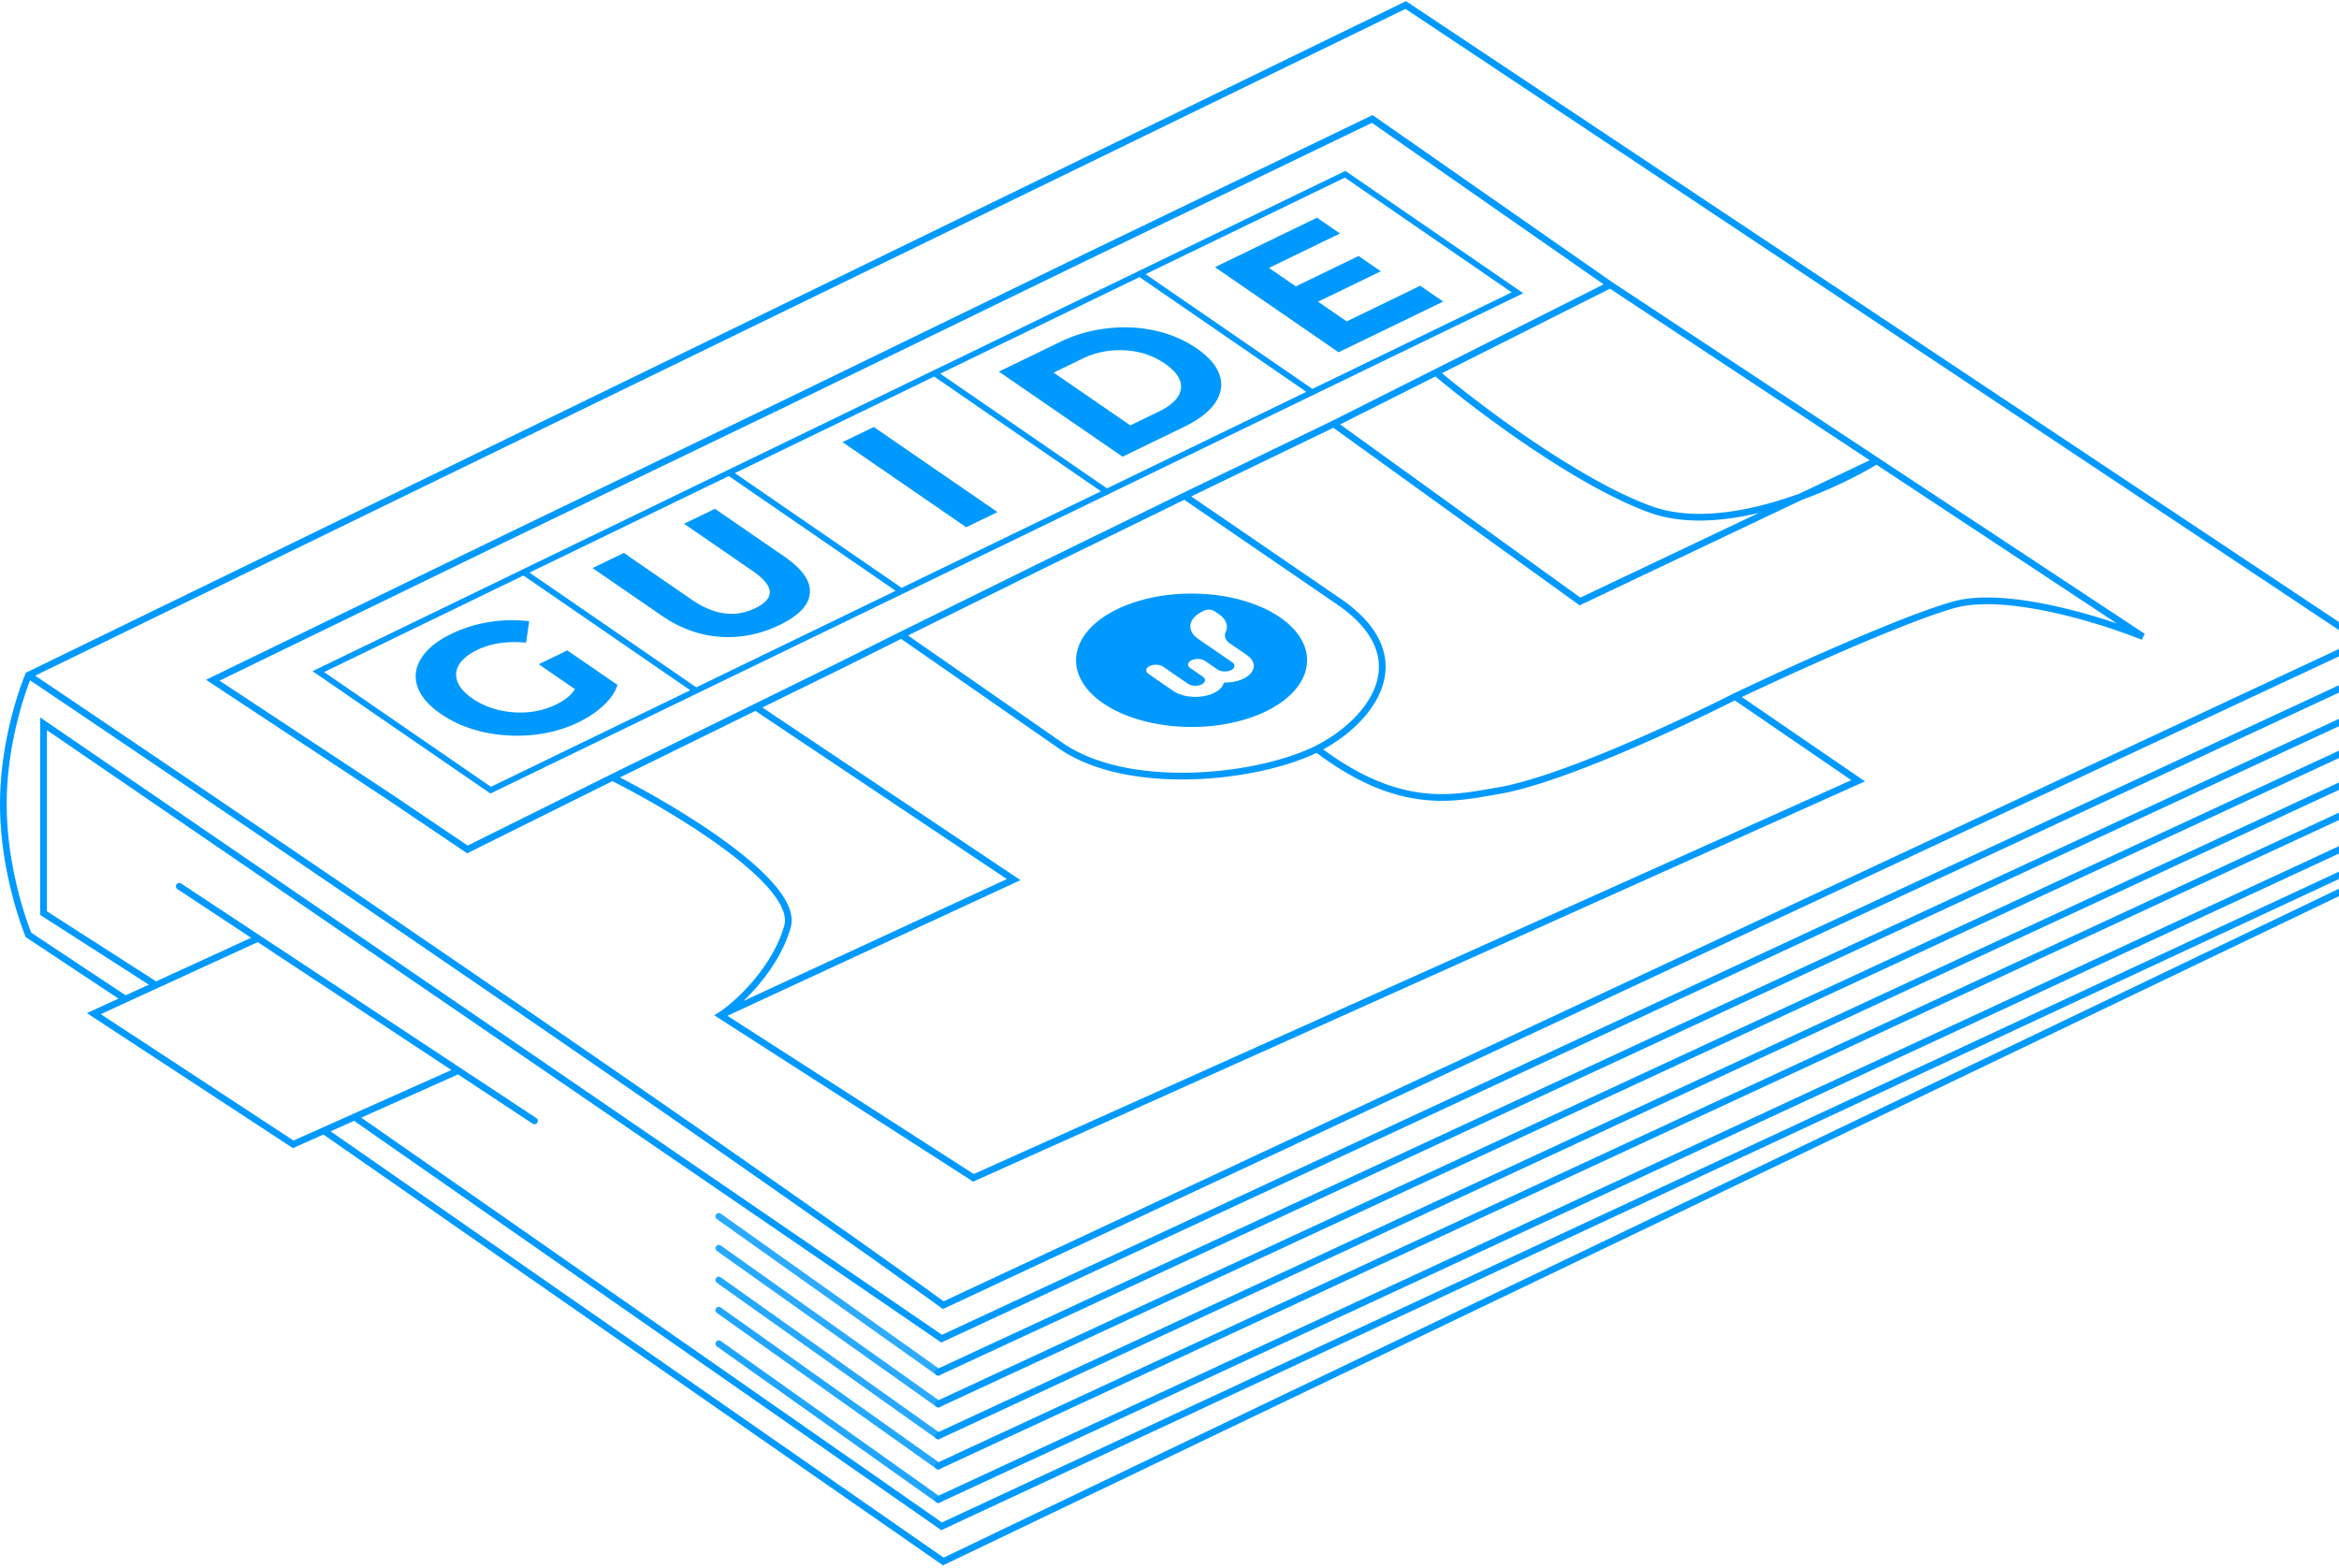 <svg width="698" height="468" fill="none" xmlns="http://www.w3.org/2000/svg"><path fill-rule="evenodd" clip-rule="evenodd" d="M419.577.35L706 190.964v11.071l-2.524 1.683a.995.995 0 01-.476.648v48.516l4-2v12.248L281.407 467.154 96.513 338.572l-9.104 4.064-61.47-40.291 9.434-4.328-27.68-18.352-.116-.28L8.5 279l-.923.385v-.002l-.007-.015-.017-.042-.065-.161a46.343 46.343 0 01-.244-.62 81.436 81.436 0 01-.86-2.356 115.4 115.4 0 01-2.601-8.559C1.894 260.452 0 250.613 0 240s1.894-20.329 3.784-27.384a109.203 109.203 0 012.602-8.39c.356-.995.653-1.771.862-2.3a38.3 38.3 0 01.309-.763l.017-.041.005-.011.002-.004.919.393-.92-.393.148-.343L419.577.35zM10.499 201.64L419.423 2.65l283.543 188.697-421.357 196.998c-44.934-32.413-112.914-79.225-169.733-117.984a22048.896 22048.896 0 00-72.792-49.432c-9.289-6.28-16.795-11.345-21.98-14.839-2.591-1.748-4.603-3.102-5.967-4.02l-.638-.43zM704 193.071L281.391 390.655l-.476-.344C236.01 357.903 167.77 310.91 110.749 272.014a21929.164 21929.164 0 00-94.762-64.266 7983.486 7983.486 0 00-5.966-4.019l-1.054-.709a75.277 75.277 0 00-.697 1.879 107.06 107.06 0 00-2.554 8.235C3.856 220.079 2 229.613 2 240s1.856 20.048 3.717 27.121c.93 3.533 1.86 6.414 2.555 8.409a78.456 78.456 0 001.039 2.808l28.201 18.698 6.92-3.175L12 273.046v-58.943l269.095 184.25L701 203.095v-.13l3-2v-7.894zm-3 12.229L280.905 400.647 14 217.897v54.057l32.591 20.916 28.355-13.009-21.997-14.526a1 1 0 011.102-1.669l23.487 15.51.028.018 59.758 39.463.027.018 22.7 14.991a1 1 0 01-1.102 1.669l-22.257-14.698-28.894 12.898L281.1 454.35 705 256.863v-2.745l-4 2v-2.784L280.421 448.407a1 1 0 11-.842-1.814L701 251.13v-7.796L280.421 438.407a1 1 0 11-.842-1.814L701 241.13v-6.796L280.421 429.407a1 1 0 11-.842-1.814L701 232.13v-7.296L280.421 419.907a1 1 0 11-.842-1.814L701 222.63v-7.296L280.421 410.407a1 1 0 11-.842-1.814L701 213.13v-7.83zm4 53.769L280.9 456.65 105.666 334.486l-7.02 3.133 182.947 127.228L705 261.87v-2.801zM134.713 319.33l-57.8-38.171-46.852 21.496 57.53 37.709 47.122-21.034zM409.592 34.345l71.459 49.82.021.015 158.979 104.986-.927 1.761c-6.121-2.482-16.291-5.938-26.86-8.225-10.614-2.295-21.446-3.368-28.993-1.24-14.902 4.204-47.351 18.9-63.479 26.554l36.744 25.166-266.121 119.452-77.275-49.64 1.325-.839c2.4-1.52 6.426-4.873 10.297-9.439 3.87-4.564 7.527-10.271 9.275-16.487.758-2.693-.578-6.125-3.8-10.118-3.176-3.935-7.969-8.149-13.517-12.298-10.912-8.16-24.558-15.938-33.973-20.695l-43.323 21.537-23.475-15.84-.008-.006-54.457-35.941 89.082-43.269 83.997-40.498.003-.002 89.497-43.498 85.529-41.256zm108.119 174.669c-9.09 4.58-22.122 10.779-35.138 16.221-13.105 5.48-26.283 10.231-35.409 11.751-.77.129-1.558.267-2.364.408-5.744 1.004-12.412 2.17-20.276 1.264-8.882-1.023-19.234-4.673-31.636-13.989-8.94 4.317-22.859 7.484-37.065 7.896-14.491.421-29.496-2.02-39.894-9.244l-46.421-32.25-.404-.281-.177-.123-.01-.007-17.47 8.734-.007.004-23.941 11.736 77.038 51.525-87.465 40.484 73.513 47.223 261.879-117.548-34.753-23.804zm-295.87 89.718l78.622-36.391-75.04-50.189-40.436 19.863c9.404 4.831 22.405 12.324 32.931 20.197 5.6 4.188 10.547 8.518 13.875 12.643 3.281 4.066 5.212 8.209 4.17 11.916-1.852 6.585-5.695 12.544-9.675 17.238a62.425 62.425 0 01-4.447 4.723zm173.03-75.081c11.809 8.703 21.584 12.064 29.881 13.02 7.558.871 13.936-.242 19.687-1.245.811-.142 1.609-.281 2.397-.412 8.874-1.479 21.863-6.145 34.966-11.624 13.077-5.468 26.18-11.707 35.247-16.283l.01-.005.01-.004c15.311-7.323 49.96-23.132 65.66-27.56 8.053-2.272 19.305-1.095 29.957 1.21 6.835 1.478 13.499 3.438 19.041 5.317l-71.749-47.381c-5.274 3.175-13.189 7.175-22.183 10.461l-66.4 31.512-73.497-52.997-42.409 20.49 44.576 30.525c6.34 4.342 10.178 8.881 12.044 13.434 1.873 4.572 1.722 9.067.246 13.222-2.749 7.743-10.082 14.295-17.484 18.32zm5.051-96.998l71.683 51.69 53.243-25.268c-11.133 2.654-22.856 3.441-32.69-.135-11.118-4.043-24.158-11.739-35.905-19.677-11.443-7.732-21.719-15.734-27.893-20.916l-28.438 14.306zm30.385-15.285c6.183 5.146 16.084 12.817 27.065 20.238 11.711 7.913 24.588 15.497 35.47 19.454 10.7 3.891 23.99 2.376 36.38-1.208 2.661-.77 5.273-1.633 7.799-2.554l20.948-9.941-77.537-51.203-50.125 25.214zm48.245-26.507l-69.144-48.206L324.934 77.4l-89.497 43.498-.003.002-83.997 40.499-85.92 41.732 51.542 34.019 22.517 15.194 42.729-21.24.004-.003 68.244-33.496.007-.004 17.997-8.999 41.5-20.5.004-.002 43-21 44.49-21.494.014-.007 80.987-40.74zm-125.136 64.293l-42.473 20.743-.004.002-39.976 19.747.003.003 46.105 32.03c9.885 6.868 24.381 9.302 38.694 8.887 14.298-.415 28.201-3.667 36.788-7.96 7.634-3.817 15.235-10.389 17.918-17.944 1.328-3.742 1.454-7.726-.213-11.794-1.675-4.087-5.196-8.347-11.323-12.543l-45.331-31.041-.016-.011-.015-.011-.103-.071-.053-.036-.001-.001z" fill="#09F"/><path fill-rule="evenodd" clip-rule="evenodd" d="M213.685 362.421a1 1 0 00.236 1.394l65.5 46.5a1 1 0 101.158-1.63l-65.5-46.5a1 1 0 00-1.394.236zm0 9.5a1 1 0 00.236 1.394l65.5 46.5a1 1 0 101.158-1.63l-65.5-46.5a1 1 0 00-1.394.236zm0 9.5a1 1 0 00.236 1.394l65.5 46.5a1 1 0 101.158-1.63l-65.5-46.5a1 1 0 00-1.394.236zm0 9a1 1 0 00.236 1.394l65.5 46.5a1 1 0 101.158-1.63l-65.5-46.5a1 1 0 00-1.394.236zm0 10a1 1 0 00.236 1.394l65.5 46.5a1 1 0 101.158-1.63l-65.5-46.5a1 1 0 00-1.394.236z" fill="url(#paint0_linear_3153_7798)"/><path fill-rule="evenodd" clip-rule="evenodd" d="M93.276 200.302L401.494 50.997l53.071 36.513-308.218 149.304-53.07-36.512zm3.448.261l49.775 34.246 59.484-28.815-49.776-34.245-59.483 28.814zm61.283-29.686l49.776 34.245 59.483-28.814-49.775-34.246-59.484 28.815zm61.284-29.687l49.775 34.246 59.484-28.815-49.775-34.245-59.484 28.814zm61.283-29.686l49.776 34.245 59.483-28.814-49.775-34.246-59.484 28.815zm61.284-29.687l49.775 34.246 59.484-28.815-49.775-34.245-59.484 28.814z" fill="#09F"/><path d="M160.774 198.233l8.525-4.129 14.974 10.302c-.677 2.1-2.051 4.126-4.123 6.077-2.071 1.952-4.566 3.634-7.484 5.048-4.186 2.027-8.757 3.294-13.715 3.8-4.993.481-9.89.196-14.693-.857-4.799-1.096-9.026-2.902-12.682-5.417-3.655-2.515-5.984-5.22-6.984-8.114-.998-2.938-.616-5.781 1.146-8.53 1.727-2.774 4.703-5.184 8.927-7.23a40.634 40.634 0 0111.253-3.535c3.97-.645 7.97-.728 12.003-.25l-.929 6.384c-5.657-.516-10.52.213-14.59 2.184-2.573 1.246-4.366 2.692-5.378 4.336-1.013 1.645-1.179 3.353-.5 5.126.679 1.773 2.178 3.457 4.498 5.053 2.285 1.572 4.881 2.705 7.787 3.399a27.82 27.82 0 008.826.67c2.981-.29 5.739-1.049 8.273-2.276 2.688-1.302 4.58-2.837 5.675-4.604l-10.809-7.437zm71.858-11.717c-5.759 2.79-11.711 3.962-17.854 3.518-6.104-.464-11.863-2.558-17.277-6.282l-20.668-14.22 9.331-4.52 20.352 14.002c6.608 4.547 12.908 5.369 18.898 2.468 2.918-1.414 4.354-3.037 4.308-4.869-.081-1.857-1.826-3.958-5.235-6.304l-20.353-14.002 9.216-4.464 20.669 14.22c5.413 3.724 7.965 7.371 7.657 10.941-.269 3.551-3.284 6.722-9.044 9.512zm18.793-54.568l9.331-4.52 36.908 25.393-9.331 4.52-36.908-25.393zm46.656-21.052l18.317-8.873a42.67 42.67 0 0113.897-4.012c4.89-.597 9.646-.386 14.266.631 4.658 1 8.833 2.769 12.524 5.308 3.691 2.539 5.984 5.22 6.879 8.042.934 2.803.484 5.555-1.348 8.256-1.829 2.659-4.932 5.048-9.31 7.168l-18.316 8.873-36.909-25.393zm47.752 11.919c4.032-1.953 6.218-4.208 6.56-6.764.346-2.598-1.239-5.107-4.754-7.525-3.515-2.419-7.502-3.743-11.96-3.974-4.454-.274-8.698.566-12.73 2.519l-8.524 4.13 22.883 15.743 8.525-4.129zm77.992-37.531L430.68 90l-31.218 15.123-36.909-25.393 30.469-14.76 6.855 4.716-21.196 10.267 8.014 5.514 18.72-9.067 6.643 4.57-18.719 9.068 8.541 5.877 21.945-10.63zm-90.408 96.513c-14.566 7.056-16.472 19.638-4.25 28.047 12.222 8.409 34.018 9.51 48.584 2.454 14.565-7.056 16.472-19.639 4.25-28.047-12.222-8.409-34.018-9.51-48.584-2.454zm30.365 1.533c2.197 1.512 2.836 3.483 2.009 5.254-.577 1.154-.176 2.46 1.262 3.449l5.074 3.491.006.004c3.061 2.106 2.585 5.245-1.063 7.012-1.694.82-3.773 1.195-5.822 1.156-.29 1.171-1.29 2.289-2.984 3.109-3.647 1.768-9.085 1.493-12.146-.613l-.005-.004-7.384-5.08c-1.019-.701-.861-1.748.355-2.337 1.215-.588 3.029-.497 4.048.205l7.384 5.079c1.019.702 2.834.793 4.048.205 1.214-.588 1.374-1.636.355-2.337l-3.695-2.542c-1.02-.702-.861-1.749.354-2.337 1.215-.589 3.029-.498 4.049.204l3.694 2.542c1.02.701 2.835.792 4.049.204 1.214-.588 1.374-1.635.354-2.337l-10.154-6.986c-3.571-2.457-3.016-6.119 1.24-8.181l.55-.266c.912-.442 2.272-.373 3.037.153l1.385.953z" fill="#09F"/><defs><linearGradient id="paint0_linear_3153_7798" x1="57.608" y1="343.032" x2="421.614" y2="-61.539" gradientUnits="userSpaceOnUse"><stop stop-color="#09F"/><stop offset="1" stop-color="#09F" stop-opacity="0"/></linearGradient></defs></svg>